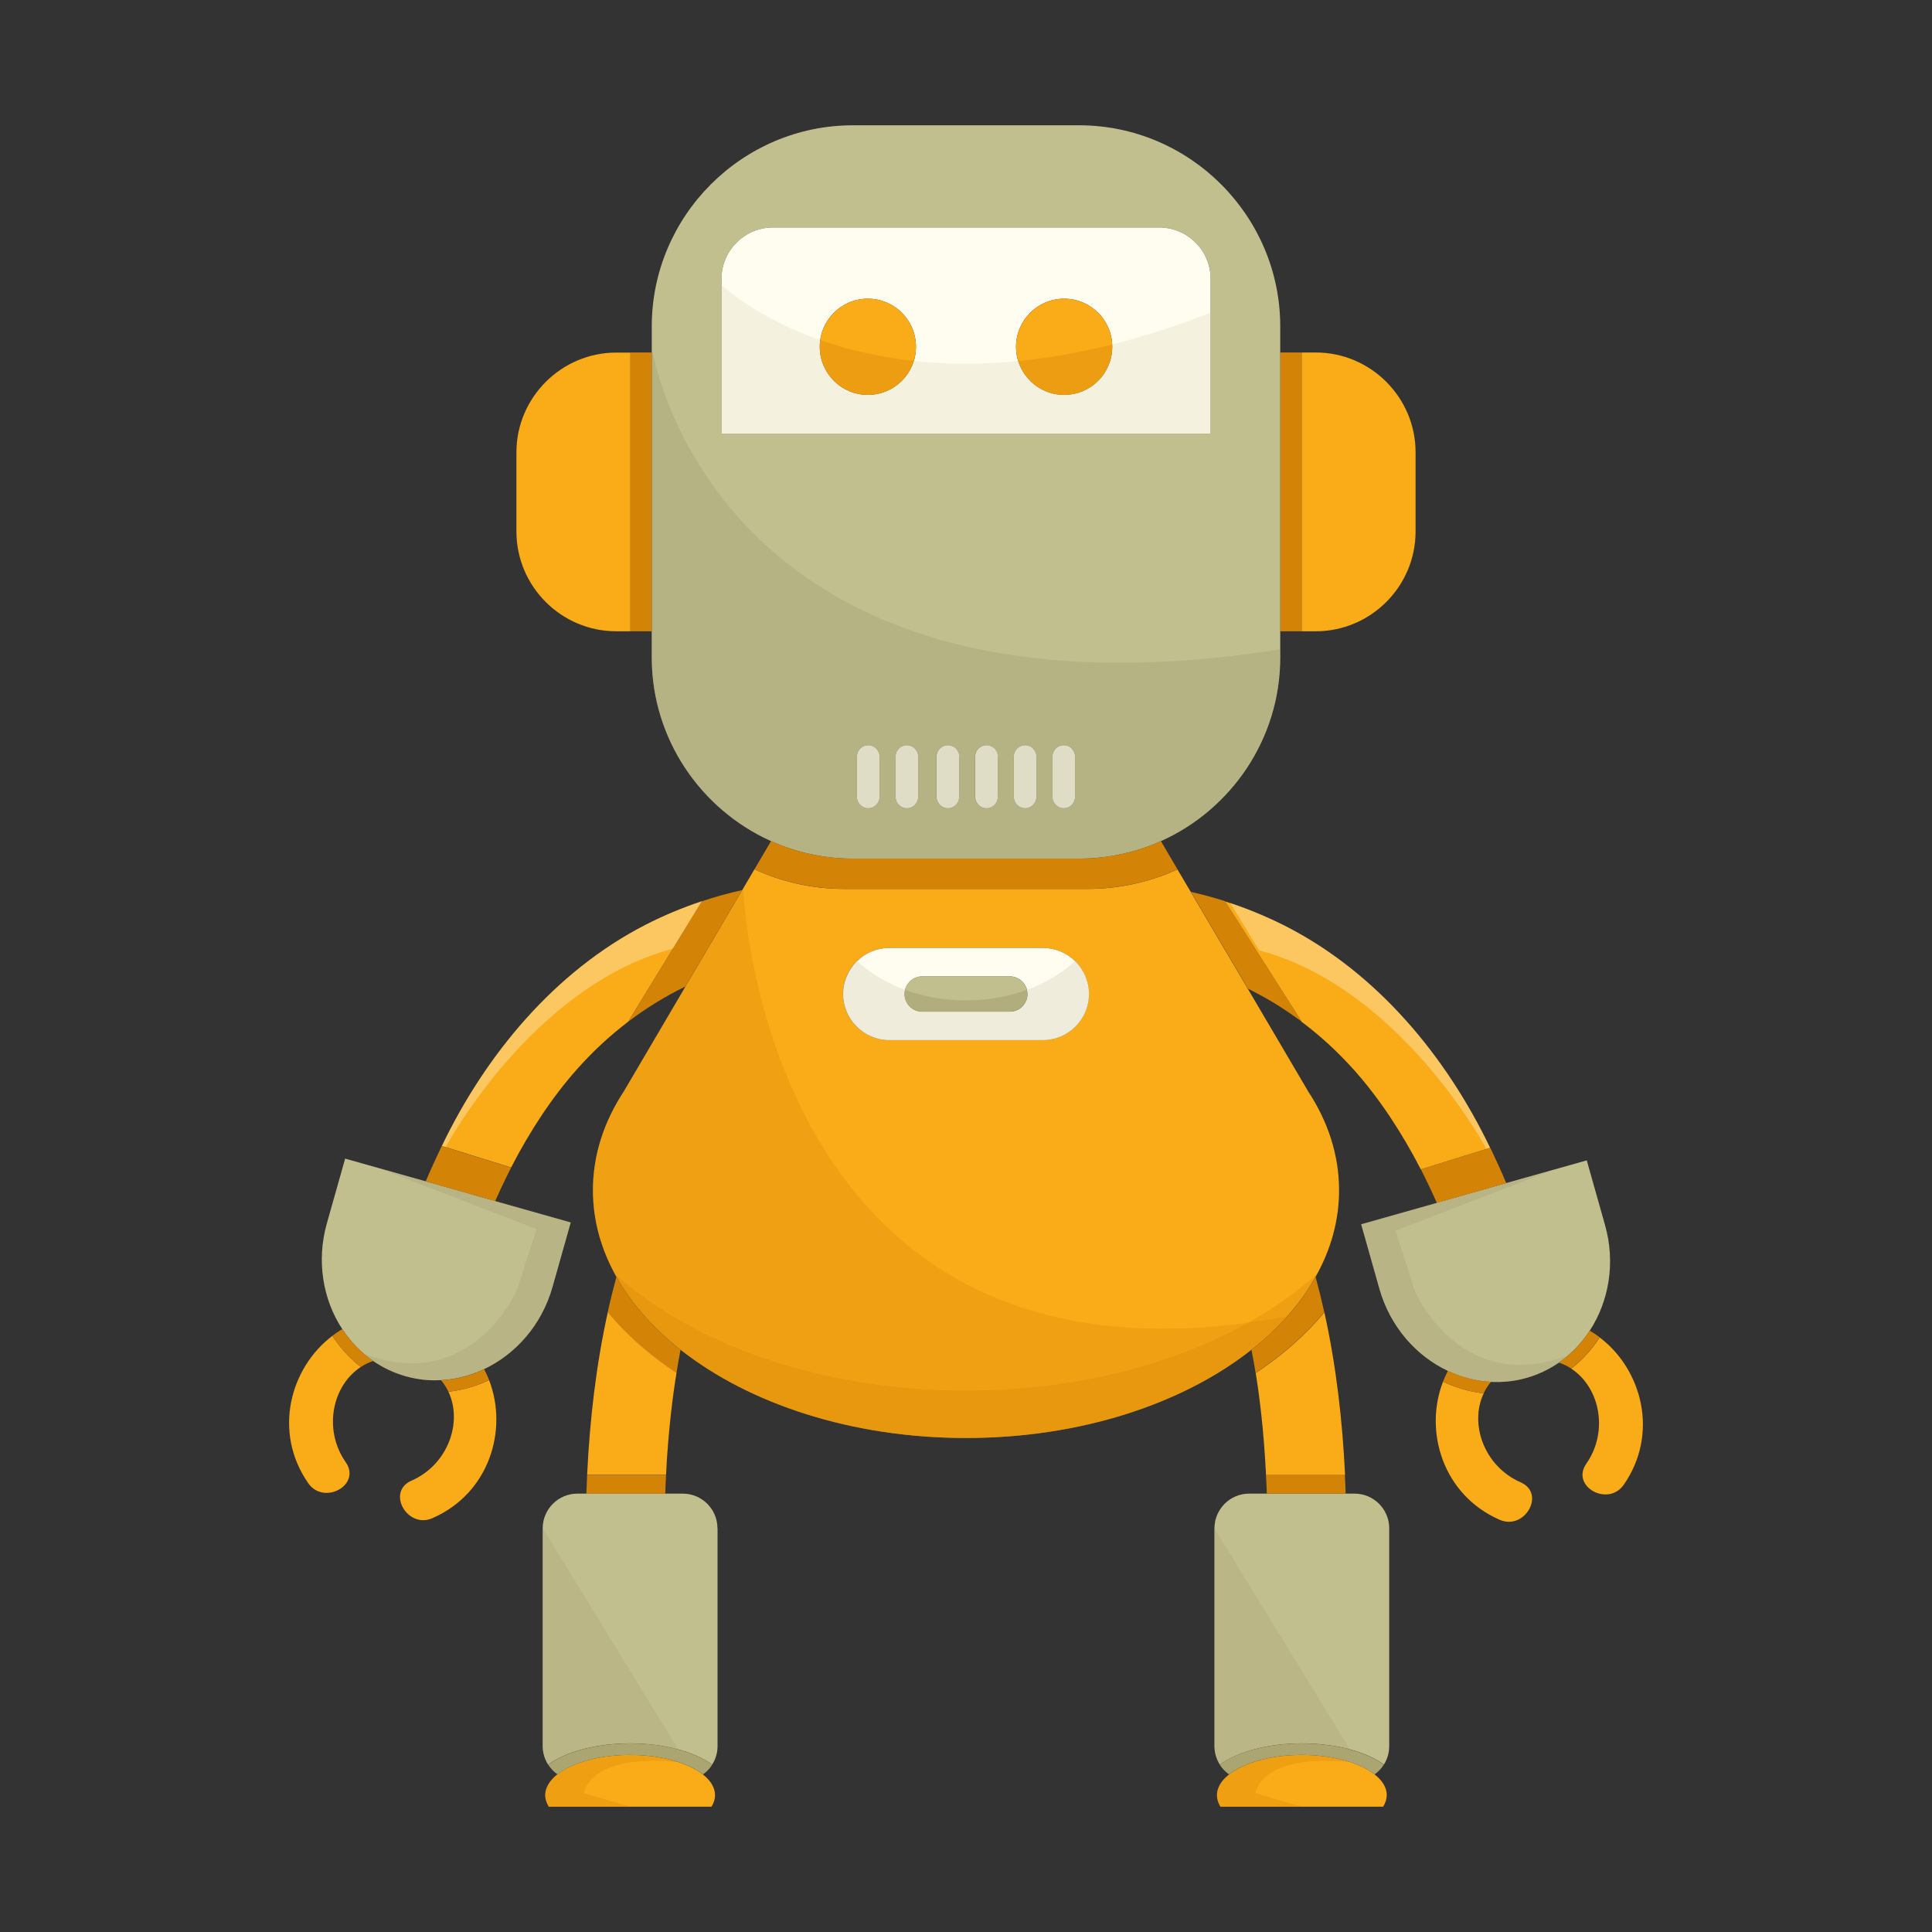 <?xml version="1.0" encoding="UTF-8"?>
<svg id="Capa_1" data-name="Capa 1" xmlns="http://www.w3.org/2000/svg" viewBox="0 0 200 200">
  <rect x="0" y="0" width="200" height="200" fill="#333333" stroke="none"/>
  <defs>
    <style>
      .cls-1 {
        fill: #fffdf0;
      }

      .cls-1, .cls-2, .cls-3, .cls-4, .cls-5, .cls-6, .cls-7, .cls-8, .cls-9, .cls-10, .cls-11, .cls-12, .cls-13 {
        stroke-width: 0px;
      }

      .cls-14 {
        opacity: .28;
      }

      .cls-2 {
        fill: #dbd8b9;
      }

      .cls-3 {
        fill: #c2bf8f;
      }

      .cls-4, .cls-9 {
        fill: #d38407;
      }

      .cls-5 {
        fill: #cc7f05;
      }

      .cls-6 {
        fill: #9b966a;
      }

      .cls-15 {
        opacity: .45;
      }

      .cls-7 {
        fill: #faab18;
      }

      .cls-8 {
        fill: #fff;
      }

      .cls-9, .cls-16 {
        opacity: .32;
      }

      .cls-10 {
        fill: #9b9665;
      }

      .cls-11 {
        fill: #ddd8c0;
      }

      .cls-12 {
        fill: #a39e6f;
      }

      .cls-13 {
        fill: #aaa571;
      }
    </style>
  </defs>
  <g id="_1" data-name="1">
    <g>
      <path class="cls-7" d="M165.6,138.45c4.39,3.33,6.16,9.97,2.49,15.25-1.62,2.33-5.51.18-3.88-2.17,2.36-3.39,1.38-7.94-1.56-9.85,1.16-.9,2.15-2,2.95-3.23Z"/>
      <path class="cls-3" d="M148.74,124.51l7.19-2.04,8.33-2.35,1.89,6.69c1.11,3.91.4,7.9-1.58,10.94-.85,1.3-1.93,2.43-3.2,3.31-1,.69-2.12,1.23-3.35,1.58-1.22.35-2.46.47-3.68.41-1.54-.08-3.06-.47-4.46-1.14-3.29-1.55-5.97-4.58-7.08-8.48l-1.89-6.69,7.82-2.21Z"/>
      <path class="cls-4" d="M161.37,141.06c1.27-.88,2.35-2.01,3.2-3.31.36.21.7.44,1.03.69-.81,1.23-1.8,2.33-2.95,3.23-.39-.26-.82-.46-1.28-.62Z"/>
      <path class="cls-7" d="M157.42,153.45c2.62,1.15.43,5.01-2.17,3.88-5.9-2.58-7.86-9.17-5.87-14.3,1.33.63,2.75,1.04,4.21,1.21-1.5,3.17.05,7.56,3.83,9.21Z"/>
      <path class="cls-4" d="M155.93,122.48l-7.19,2.04c-.39-.89-.8-1.76-1.23-2.63-.14-.28-.28-.56-.42-.84l7.18-2.23c.04.08.08.16.12.24.53,1.12,1.05,2.26,1.54,3.42Z"/>
      <path class="cls-7" d="M154.26,118.82l-7.18,2.23c-1.96-3.8-4.27-7.32-6.88-10.25-1.69-1.89-3.5-3.56-5.44-5.01l-7.95-12.48c2.18.69,4.31,1.57,6.37,2.62,9.43,4.85,16.53,13.44,21.07,22.89Z"/>
      <path class="cls-4" d="M149.89,141.9c1.4.67,2.91,1.06,4.46,1.14h0c-.31.38-.57.77-.76,1.2-1.46-.16-2.88-.58-4.21-1.21.15-.38.32-.76.51-1.13h0Z"/>
      <path class="cls-7" d="M146.54,46.83v8.19c0,5.69-4.65,10.33-10.33,10.33h-1.47v-28.86h1.47c5.68,0,10.33,4.65,10.33,10.33Z"/>
      <path class="cls-3" d="M143.81,158.2v22.56c0,.7-.2,1.36-.55,1.91-1.8-1.32-4.93-2.2-8.49-2.2s-6.69.88-8.49,2.2c-.35-.55-.56-1.21-.56-1.91v-22.56c0-1.97,1.62-3.58,3.58-3.58h10.93c1.97,0,3.58,1.61,3.58,3.58Z"/>
      <path class="cls-7" d="M143.55,185.84c0,.41-.13.81-.37,1.19h-16.84c-.23-.38-.36-.78-.36-1.19,0-.79.46-1.53,1.26-2.15,1.54-1.21,4.34-2.02,7.53-2.02s5.99.81,7.53,2.02c.8.62,1.26,1.36,1.26,2.15Z"/>
      <path class="cls-4" d="M139.31,154.62h-8.17c-.02-.65-.05-1.3-.09-1.95h8.17c.04.65.06,1.3.08,1.95Z"/>
      <path class="cls-7" d="M139.23,152.68h-8.17c-.06-1.17-.14-2.34-.23-3.5-.16-2.02-.42-4.25-.65-5.83-.06-.41-.13-.81-.19-1.21,2.79-1.86,5.19-3.97,7.11-6.29,1.22,5.52,1.87,11.2,2.14,16.83Z"/>
      <path class="cls-7" d="M135.4,112.95c2.07,3.14,3.22,6.61,3.22,10.26,0,3.16-.86,6.19-2.44,8.98-1.56,2.77-3.82,5.32-6.64,7.54-7.09,5.59-17.69,9.13-29.54,9.13s-22.46-3.55-29.54-9.13c-2.82-2.22-5.08-4.77-6.64-7.54-1.58-2.8-2.44-5.82-2.44-8.98,0-3.65,1.15-7.12,3.22-10.26h0l6.36-10.82,5.87-9.98h0l1.27-2.16h0c2.83,1.3,5.97,2.03,9.28,2.03h25.23c3.31,0,6.45-.73,9.28-2.02l1.39,2.35,5.9,10.02,6.23,10.59h0ZM112.72,102.9c0-2.62-2.15-4.77-4.77-4.77h-15.91c-1.31,0-2.5.54-3.37,1.4-.87.86-1.4,2.05-1.4,3.37,0,2.62,2.15,4.77,4.77,4.77h15.91c1.31,0,2.5-.54,3.37-1.4.86-.87,1.4-2.06,1.4-3.37Z"/>
      <path class="cls-4" d="M136.19,132.19c.33,1.21.63,2.43.9,3.65-1.93,2.31-4.32,4.43-7.11,6.29-.13-.81-.27-1.61-.43-2.4,2.82-2.22,5.08-4.77,6.64-7.54h0Z"/>
      <path class="cls-4" d="M126.82,93.3l7.95,12.48c-1.77-1.33-3.63-2.47-5.58-3.43l-5.9-10.02c1.19.27,2.37.59,3.54.96Z"/>
      <rect class="cls-4" x="132.53" y="36.49" width="2.21" height="28.86"/>
      <path class="cls-3" d="M120.18,87.07c-2.59,1.16-5.46,1.81-8.47,1.81h-23.42c-3.01,0-5.88-.65-8.47-1.81-7.26-3.26-12.35-10.57-12.35-19.01v-34.27c0-11.45,9.37-20.82,20.82-20.82h23.42c11.45,0,20.82,9.37,20.82,20.82v34.27c0,8.44-5.09,15.75-12.35,19.01ZM125.32,44.88v-16.02c0-2.92-2.39-5.31-5.31-5.31h-40.01c-2.92,0-5.31,2.39-5.31,5.31v16.02h50.63ZM111.29,82.5v-4.19c0-.32-.13-.62-.35-.83s-.5-.34-.82-.34c-.65,0-1.17.52-1.17,1.17v4.19c0,.64.53,1.17,1.17,1.17s1.17-.53,1.17-1.17ZM107.29,82.5v-4.19c0-.32-.13-.62-.35-.83-.21-.21-.5-.34-.82-.34-.65,0-1.17.52-1.17,1.17v4.19c0,.64.53,1.17,1.17,1.17s1.17-.53,1.17-1.17ZM103.29,82.5v-4.19c0-.32-.13-.62-.35-.83-.21-.21-.5-.34-.83-.34-.64,0-1.17.52-1.17,1.17v4.19c0,.64.53,1.17,1.17,1.17s1.17-.53,1.17-1.17ZM99.29,82.5v-4.19c0-.32-.13-.62-.35-.83-.21-.21-.5-.34-.83-.34-.64,0-1.17.52-1.17,1.17v4.19c0,.64.53,1.17,1.17,1.17s1.17-.53,1.17-1.17ZM95.05,82.5v-4.19c0-.32-.13-.62-.35-.83-.21-.21-.5-.34-.82-.34-.64,0-1.17.52-1.17,1.17v4.19c0,.64.53,1.17,1.17,1.17s1.17-.53,1.17-1.17ZM91.05,82.5v-4.19c0-.32-.13-.62-.35-.83-.21-.21-.5-.34-.82-.34-.65,0-1.17.52-1.17,1.17v4.19c0,.64.53,1.17,1.17,1.17s1.17-.53,1.17-1.17Z"/>
      <path class="cls-13" d="M134.76,181.67c-3.19,0-5.99.81-7.53,2.02-.38-.27-.71-.62-.96-1.01,1.8-1.32,4.93-2.2,8.49-2.2s6.69.88,8.49,2.2c-.25.4-.58.74-.96,1.01-1.54-1.21-4.34-2.02-7.53-2.02Z"/>
      <path class="cls-1" d="M125.32,28.86v16.02h-50.63v-16.02c0-2.92,2.39-5.31,5.31-5.31h40.01c2.92,0,5.31,2.39,5.31,5.31ZM115.14,35.9c0-2.75-2.23-4.98-4.98-4.98s-4.98,2.23-4.98,4.98,2.23,4.98,4.98,4.98,4.98-2.23,4.98-4.98ZM94.82,35.9c0-2.75-2.23-4.98-4.98-4.98s-4.98,2.23-4.98,4.98,2.23,4.98,4.98,4.98,4.98-2.23,4.98-4.98Z"/>
      <path class="cls-4" d="M120.18,87.07l1.71,2.92c-2.83,1.3-5.97,2.02-9.28,2.02h-25.23c-3.31,0-6.45-.73-9.28-2.02h0s1.72-2.92,1.72-2.92c2.59,1.16,5.46,1.81,8.47,1.81h23.42c3.01,0,5.88-.65,8.47-1.81Z"/>
      <path class="cls-7" d="M110.16,30.92c2.75,0,4.98,2.23,4.98,4.98s-2.23,4.98-4.98,4.98-4.98-2.23-4.98-4.98,2.23-4.98,4.98-4.98Z"/>
      <path class="cls-1" d="M107.96,98.13c2.62,0,4.77,2.15,4.77,4.77,0,1.31-.54,2.5-1.4,3.37-.87.86-2.06,1.4-3.37,1.4h-15.91c-2.62,0-4.77-2.15-4.77-4.77,0-1.31.54-2.5,1.4-3.37.86-.87,2.06-1.4,3.37-1.4h15.91ZM106.36,102.9c0-1-.82-1.82-1.82-1.82h-9.08c-.5,0-.96.2-1.28.54-.33.33-.54.79-.54,1.29,0,1,.82,1.82,1.82,1.82h9.08c.5,0,.96-.2,1.29-.54.33-.33.54-.78.54-1.28Z"/>
      <path class="cls-1" d="M111.29,78.31v4.19c0,.64-.53,1.17-1.17,1.17s-1.17-.53-1.17-1.17v-4.19c0-.65.53-1.17,1.17-1.17.32,0,.62.13.82.34s.35.5.35.83Z"/>
      <path class="cls-1" d="M107.29,78.31v4.19c0,.64-.53,1.17-1.17,1.17s-1.17-.53-1.17-1.17v-4.19c0-.65.53-1.17,1.17-1.17.32,0,.62.13.82.34.21.21.35.5.35.83Z"/>
      <path class="cls-3" d="M104.54,101.08c1,0,1.82.82,1.82,1.82,0,.5-.2.96-.54,1.28-.33.33-.79.54-1.29.54h-9.08c-1,0-1.82-.82-1.82-1.82,0-.5.2-.96.54-1.29.33-.33.78-.54,1.28-.54h9.08Z"/>
      <path class="cls-1" d="M103.29,78.31v4.19c0,.64-.53,1.17-1.17,1.17s-1.17-.53-1.17-1.17v-4.19c0-.65.53-1.17,1.17-1.17.32,0,.62.13.83.34.21.21.35.5.35.83Z"/>
      <path class="cls-1" d="M99.29,78.31v4.19c0,.64-.53,1.17-1.17,1.17s-1.17-.53-1.17-1.17v-4.19c0-.65.53-1.17,1.17-1.17.32,0,.62.13.83.34.21.21.35.5.35.83Z"/>
      <path class="cls-1" d="M95.05,78.31v4.19c0,.64-.53,1.17-1.17,1.17s-1.17-.53-1.17-1.17v-4.19c0-.65.53-1.17,1.17-1.17.32,0,.61.13.82.34.21.21.35.5.35.83Z"/>
      <path class="cls-7" d="M89.84,30.92c2.75,0,4.98,2.23,4.98,4.98s-2.23,4.98-4.98,4.98-4.98-2.23-4.98-4.98,2.23-4.98,4.98-4.98Z"/>
      <path class="cls-1" d="M91.05,78.31v4.19c0,.64-.53,1.17-1.17,1.17s-1.17-.53-1.17-1.17v-4.19c0-.65.53-1.17,1.17-1.17.32,0,.61.13.82.34.21.21.35.5.35.83Z"/>
      <path class="cls-4" d="M76.83,92.14l-5.87,9.98c-2.08,1.01-4.07,2.23-5.95,3.66l7.65-12.48c1.37-.46,2.77-.85,4.17-1.16Z"/>
      <path class="cls-3" d="M74.28,158.2v22.56c0,.7-.2,1.36-.56,1.91-1.8-1.32-4.93-2.2-8.49-2.2s-6.69.88-8.49,2.2c-.35-.55-.56-1.21-.56-1.91v-22.56c0-1.97,1.62-3.58,3.58-3.58h10.93c1.97,0,3.58,1.61,3.58,3.58Z"/>
      <path class="cls-7" d="M57.7,183.69c1.54-1.21,4.34-2.02,7.53-2.02s5.99.81,7.53,2.02c.8.62,1.26,1.36,1.26,2.15,0,.41-.13.81-.37,1.19h-16.84c-.23-.38-.37-.78-.37-1.19,0-.79.46-1.53,1.26-2.16Z"/>
      <path class="cls-7" d="M72.66,93.3l-7.65,12.48c-1.85,1.41-3.6,3.02-5.22,4.84-2.62,2.93-4.93,6.45-6.88,10.24h0l-7.17-2.23c4.54-9.44,11.64-18.04,21.07-22.89,1.89-.97,3.85-1.79,5.85-2.45Z"/>
      <path class="cls-4" d="M70.45,139.73c-.15.8-.3,1.6-.42,2.4-2.79-1.86-5.19-3.97-7.12-6.29.27-1.23.57-2.44.9-3.65h0c1.56,2.77,3.82,5.32,6.64,7.54Z"/>
      <path class="cls-7" d="M70.03,142.13c-.07.4-.13.81-.19,1.21-.24,1.58-.49,3.81-.66,5.83-.1,1.17-.18,2.34-.23,3.5h-8.17c.27-5.64.92-11.32,2.14-16.84,1.93,2.32,4.32,4.43,7.12,6.29Z"/>
      <path class="cls-4" d="M60.78,152.68h8.17c-.04.65-.06,1.3-.08,1.95h-8.17c.02-.65.05-1.3.08-1.95Z"/>
      <rect class="cls-4" x="65.26" y="36.49" width="2.2" height="28.86"/>
      <path class="cls-7" d="M65.26,36.49v28.86h-1.47c-5.69,0-10.33-4.65-10.33-10.33v-8.19c0-5.68,4.65-10.33,10.33-10.33h1.47Z"/>
      <path class="cls-13" d="M65.24,180.48c3.56,0,6.69.88,8.49,2.2-.25.4-.57.74-.96,1.01-1.54-1.21-4.34-2.02-7.53-2.02s-5.99.81-7.53,2.02c-.38-.27-.7-.62-.96-1.01,1.8-1.32,4.93-2.2,8.49-2.2Z"/>
      <path class="cls-3" d="M51.26,124.34l7.82,2.21-1.89,6.69c-1.11,3.91-3.79,6.93-7.08,8.49-1.4.67-2.91,1.06-4.46,1.14-1.22.07-2.46-.06-3.68-.41-1.23-.35-2.35-.89-3.35-1.58-1.27-.88-2.35-2-3.2-3.31-1.99-3.04-2.69-7.03-1.58-10.94l1.89-6.69,8.33,2.35,7.19,2.04Z"/>
      <path class="cls-4" d="M45.74,118.64l7.17,2.23c-.14.28-.28.56-.42.84-.43.87-.84,1.74-1.23,2.63l-7.19-2.04c.49-1.16,1.01-2.3,1.54-3.42.04-.08.08-.16.12-.24h0Z"/>
      <path class="cls-7" d="M50.63,142.87c1.99,5.13.03,11.72-5.87,14.29-2.6,1.14-4.79-2.73-2.17-3.88,3.78-1.65,5.33-6.05,3.83-9.21,1.46-.16,2.88-.57,4.21-1.2Z"/>
      <path class="cls-4" d="M50.63,142.87c-1.33.63-2.75,1.04-4.21,1.2-.2-.42-.45-.82-.76-1.19,1.55-.08,3.06-.47,4.46-1.14h0c.19.37.37.75.51,1.13Z"/>
      <path class="cls-4" d="M35.43,137.58c.85,1.3,1.93,2.43,3.2,3.31-.46.15-.89.36-1.27.62-1.16-.9-2.15-2-2.95-3.23.33-.25.67-.49,1.03-.69Z"/>
      <path class="cls-7" d="M34.4,138.28c.8,1.23,1.79,2.33,2.95,3.23-2.94,1.91-3.93,6.46-1.56,9.86,1.64,2.35-2.26,4.5-3.88,2.17-3.68-5.29-1.89-11.93,2.49-15.25Z"/>
    </g>
    <path class="cls-9" d="M100,143.96c-14.99,0-28.26-4.78-36.37-12.11,5.34,9.91,19.61,17.01,36.37,17.01s31.03-7.09,36.37-17.01c-8.11,7.33-21.38,12.11-36.37,12.11Z"/>
    <g class="cls-16">
      <g>
        <path class="cls-13" d="M70.23,181.11c-1.47-.4-3.18-.63-4.99-.63-3.56,0-6.69.88-8.49,2.2-.35-.55-.56-1.21-.56-1.91v-22.56l14.04,22.9Z"/>
        <path class="cls-4" d="M65.24,181.67c1.85,0,3.58.27,4.99.74-9.35-.92-9.79,3.22-9.79,3.22l4.8,1.41h-8.42c-.24-.38-.37-.78-.37-1.19,0-.79.46-1.53,1.26-2.15,1.54-1.21,4.34-2.02,7.53-2.02Z"/>
      </g>
    </g>
    <g class="cls-16">
      <g>
        <path class="cls-13" d="M139.76,181.11c-1.47-.4-3.18-.63-4.99-.63-3.56,0-6.69.88-8.49,2.2-.35-.55-.56-1.21-.56-1.91v-22.56l14.04,22.9Z"/>
        <path class="cls-4" d="M134.76,181.67c1.85,0,3.58.27,4.99.74-9.35-.92-9.79,3.22-9.79,3.22l4.8,1.41h-8.42c-.24-.38-.37-.78-.37-1.19,0-.79.46-1.53,1.26-2.15,1.54-1.21,4.34-2.02,7.53-2.02Z"/>
      </g>
    </g>
    <g class="cls-16">
      <g>
        <path class="cls-8" d="M45.74,118.64c4.54-9.44,11.65-18.04,21.07-22.89,1.89-.97,3.85-1.78,5.85-2.45l-3.01,4.91c-14.59,3.87-23.44,20.42-23.44,20.42l-.04.13-.43-.13Z"/>
        <path class="cls-12" d="M44.07,122.31l7.19,2.03,7.82,2.21-1.89,6.7c-1.95,6.89-8.8,11.03-15.21,9.22-1.66-.47-3.12-1.29-4.36-2.36h0c11.16,4.31,15.88-6.55,15.88-6.55l2.04-6.32-16.18-6.25,4.71,1.33h0Z"/>
      </g>
    </g>
    <g class="cls-16">
      <g>
        <path class="cls-8" d="M154.26,118.81c-4.54-9.44-11.64-18.04-21.07-22.89-1.89-.97-3.85-1.78-5.85-2.45l3.01,4.91h0c14.59,3.87,23.44,20.42,23.44,20.42l.04.13.43-.13Z"/>
        <path class="cls-12" d="M148.74,124.51l-7.82,2.21,1.89,6.7c1.95,6.89,8.79,11.03,15.21,9.22,1.66-.47,3.12-1.29,4.36-2.36h0c-11.16,4.31-15.88-6.55-15.88-6.55l-2.04-6.32,16.18-6.25-4.71,1.33h0s-7.19,2.04-7.19,2.04Z"/>
      </g>
    </g>
    <g class="cls-14">
      <path class="cls-4" d="M133.25,136.26c-6.72,7.54-19.1,12.6-33.25,12.6-21.33,0-38.62-11.49-38.62-25.65,0-3.65,1.16-7.12,3.22-10.26h0l12.33-20.95s1.97,54.51,56.33,44.27Z"/>
    </g>
    <g class="cls-15">
      <g>
        <path class="cls-11" d="M111.27,99.48c.89.87,1.45,2.08,1.45,3.42s-.54,2.5-1.4,3.37c-.86.86-2.05,1.4-3.37,1.4h-15.91c-2.62,0-4.77-2.15-4.77-4.77,0-1.31.54-2.5,1.4-3.37.02-.02.03-.03.05-.05,1.34,1.25,3.04,2.28,4.97,2.99-.04.14-.05.28-.05.43,0,1,.82,1.82,1.82,1.82h9.09c.5,0,.96-.2,1.28-.54.33-.33.54-.78.54-1.28,0-.15-.02-.29-.05-.43,1.93-.71,3.62-1.73,4.97-2.99Z"/>
        <path class="cls-10" d="M104.54,104.72h-9.09c-1,0-1.82-.82-1.82-1.82,0-.15.02-.29.05-.43,1.91.7,4.05,1.09,6.31,1.09s4.4-.39,6.31-1.09c.04.14.05.28.05.43,0,.5-.2.96-.54,1.28-.33.33-.78.54-1.28.54Z"/>
      </g>
    </g>
    <g class="cls-16">
      <g>
        <path class="cls-2" d="M125.32,32.37v12.51h-50.63v-15.4s3.37,3.32,10.23,5.73c-.03.23-.05.45-.05.69,0,2.75,2.23,4.98,4.98,4.98,2.24,0,4.13-1.47,4.76-3.51,3.21.34,6.81.4,10.81,0,.63,2.03,2.52,3.5,4.75,3.5,2.75,0,4.98-2.23,4.98-4.98,0-.08,0-.16,0-.24,3.2-.8,6.59-1.88,10.18-3.28Z"/>
        <path class="cls-5" d="M105.41,37.38c3.02-.3,6.26-.85,9.73-1.72,0,.08,0,.16,0,.24,0,2.75-2.23,4.98-4.98,4.98-2.23,0-4.12-1.47-4.75-3.5Z"/>
        <path class="cls-5" d="M94.6,37.37c-.62,2.04-2.52,3.51-4.76,3.51-2.75,0-4.98-2.23-4.98-4.98,0-.23.02-.46.05-.69,2.69.94,5.92,1.75,9.69,2.16Z"/>
      </g>
    </g>
    <g class="cls-16">
      <path class="cls-6" d="M132.53,67.22v.84c0,11.45-9.37,20.82-20.82,20.82h-23.42c-11.45,0-20.82-9.37-20.82-20.82v-32.11s6.01,40.57,65.06,31.27Z"/>
    </g>
  </g>
</svg>